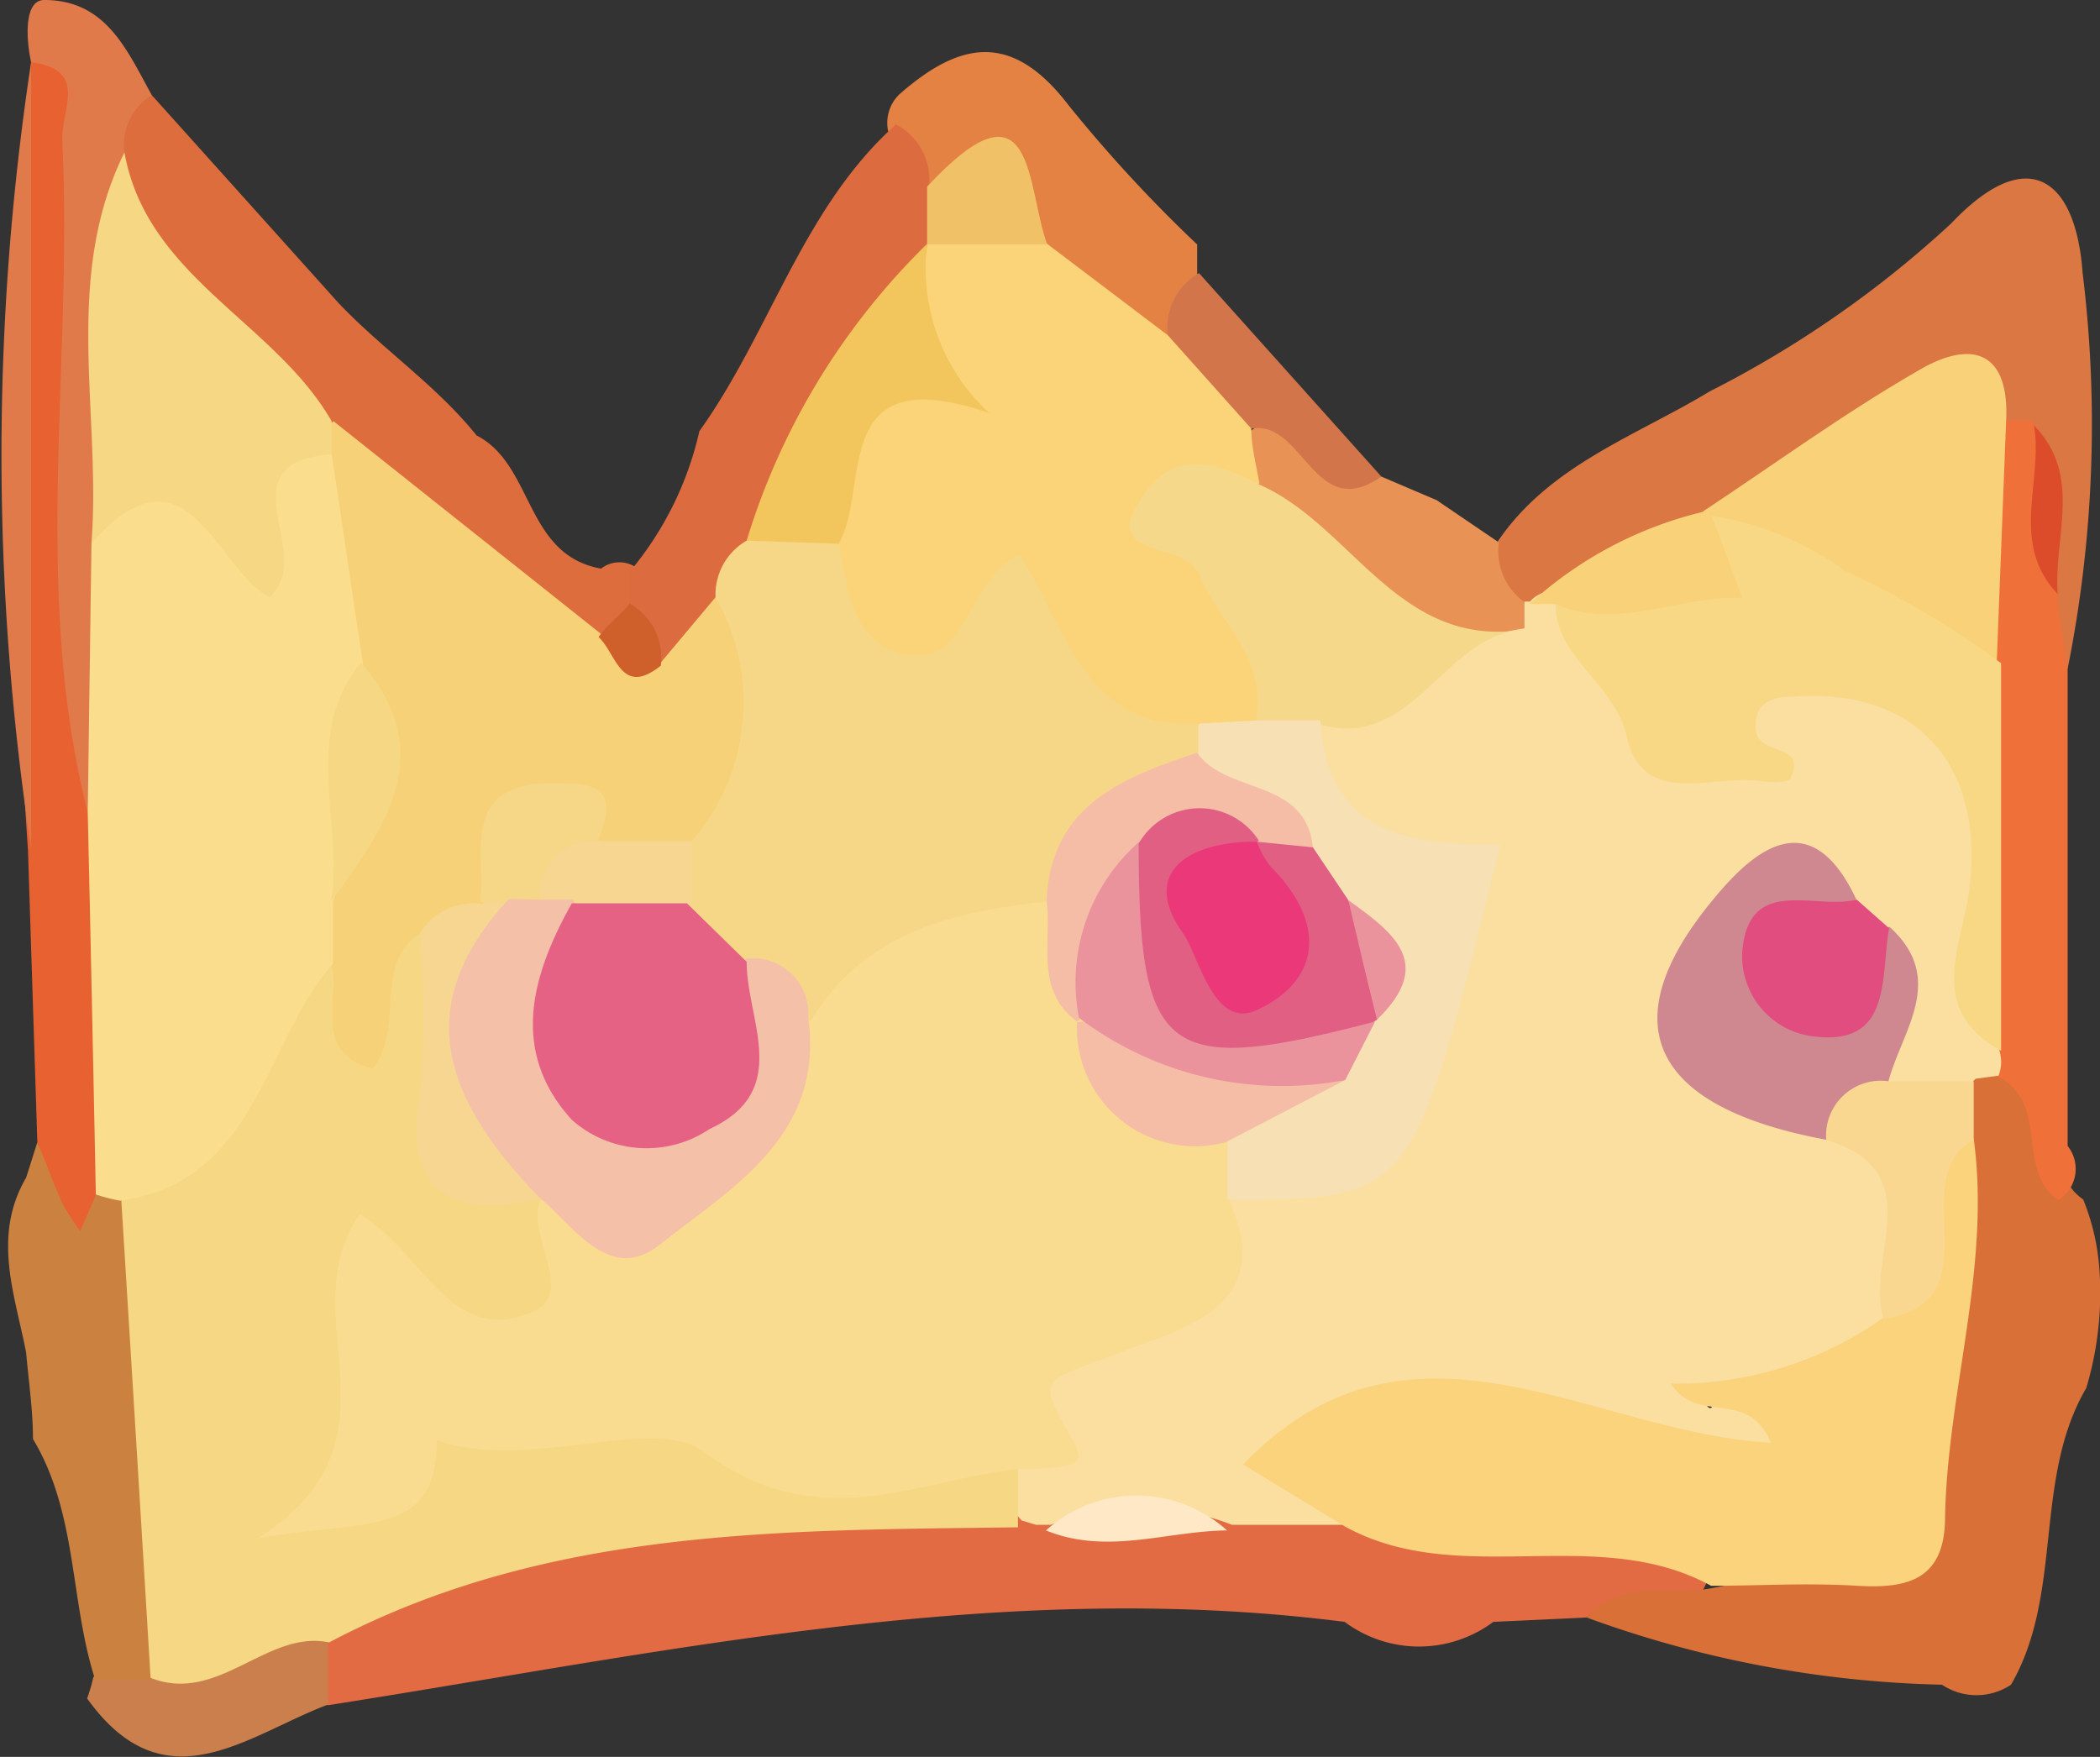 <svg xmlns="http://www.w3.org/2000/svg" viewBox="0 0 33.75 28.24"><rect x="0" y="0" width="33.75" height="28.24" fill="#333333" stroke="none"/><defs><style>.cls-1{fill:#e36b43;}.cls-2{fill:#d97037;}.cls-3{fill:#ca7f4c;}.cls-4{fill:#da7743;}.cls-5{fill:#de6d3d;}.cls-6{fill:#ef7038;}.cls-7{fill:#e48244;}.cls-8{fill:#e89255;}.cls-9{fill:#e76230;}.cls-10{fill:#cb8241;}.cls-11{fill:#e07a4b;}.cls-12{fill:#fadfa1;}.cls-13{fill:#f6d783;}.cls-14{fill:#fad37c;}.cls-15{fill:#fee8c6;}.cls-16{fill:#f9d791;}.cls-17{fill:#f8d179;}.cls-18{fill:#dc4c2b;}.cls-19{fill:#f7d177;}.cls-20{fill:#dc6c3f;}.cls-21{fill:#cf602b;}.cls-22{fill:#f9d885;}.cls-23{fill:#d2754a;}.cls-24{fill:#fbd479;}.cls-25{fill:#f0c166;}.cls-26{fill:#f6d88b;}.cls-27{fill:#fbdd8e;}.cls-28{fill:#f9dc8f;}.cls-29{fill:#f7e0b4;}.cls-30{fill:#cf8890;}.cls-31{fill:#e14d7f;}.cls-32{fill:#f6d690;}.cls-33{fill:#f6d787;}.cls-34{fill:#f3c65d;}.cls-35{fill:#f5c0a8;}.cls-36{fill:#f5bda6;}.cls-37{fill:#e05f82;}.cls-38{fill:#eb939d;}.cls-39{fill:#e66285;}.cls-40{fill:#ea3879;}</style></defs><title>crown</title><g id="Layer_2" data-name="Layer 2"><g id="Layer_1-2" data-name="Layer 1"><path class="cls-1" d="M25.5,26,24,26.07a2,2,0,0,1-2.39,0c-5.54-.71-10.92.49-16.34,1.34a1.17,1.17,0,0,1-.22-1.16C7.1,24,10,24.51,12.55,24a14.06,14.06,0,0,1,3.31,0,6.47,6.47,0,0,1,.76,0,15.27,15.27,0,0,0,3.31,0,11.07,11.07,0,0,1,1.91.11c1.81.74,4-.42,5.64,1.17C27.17,26.43,26.06,25.43,25.5,26Z"/><path class="cls-2" d="M25.5,26c.55-.64,1.33-.34,2-.47,4.2-.75,3.37-4.13,3.62-6.94a2.44,2.44,0,0,1,.37-1.08.91.91,0,0,1,.67-.32c1.15.25.58,1.58,1.32,2.09a3.65,3.65,0,0,1,.26,1.12,5.35,5.35,0,0,1-.21,1.91c-.86,1.47-.36,3.3-1.21,4.77a1,1,0,0,1-1.11,0A17.75,17.75,0,0,1,25.5,26Z"/><path class="cls-3" d="M5.27,26.4l0,1c-1.3.49-2.62,1.65-3.87-.1a2.56,2.56,0,0,0,.1-.34,1.15,1.15,0,0,1,.82-.36C3.33,26.67,4.24,25.64,5.27,26.4Z"/><path class="cls-4" d="M24.06,8.72c.83-1.24,2.23-1.71,3.42-2.43a17.08,17.08,0,0,0,3.88-2.7c1.23-1.3,2-.72,2.11.79a20,20,0,0,1-.24,6.37,1.29,1.29,0,0,1-.56-.84c-.2-.84.06-1.75-.4-2.54q-.2-.25-.36-.51c-2-.89-2.8,1.35-4.32,1.68-.9.41-1.76.91-2.7,1.26a1.34,1.34,0,0,1-.66,0C23.8,9.51,23.63,9.16,24.06,8.72Z"/><path class="cls-5" d="M2.44,1.53l3,3.34C6.15,5.62,7,6.18,7.66,7c.92.47.77,1.92,2,2.14a.48.48,0,0,1,.59,0,.88.88,0,0,1,0,.64,1,1,0,0,1-.81.52C7.54,9.76,6.42,8.18,5,7,3.67,5.62,1.74,4.68,1.65,2.39,1.71,1.92,1.72,1.4,2.44,1.53Z"/><path class="cls-6" d="M33.07,9.55c0,.4.11.8.16,1.2,0,2.56,0,5.11,0,7.67a.59.59,0,0,1-.15.87c-.7-.47-.12-1.59-1-2a2.33,2.33,0,0,1-.42-.75c-.27-2-.08-4-.15-6,.15-1.28-.38-2.68.71-3.78l.45,0C33.22,7.68,32.64,8.68,33.07,9.55Z"/><path class="cls-7" d="M19.24,3.93l0,.46a1.2,1.2,0,0,1-.6,1.12,2.7,2.7,0,0,1-2.16-1.34C16.24,3.47,15.82,3,15,3.09a1.54,1.54,0,0,1-.73-1,.64.64,0,0,1,.18-.57c1-.88,1.83-1,2.73.18A22.88,22.88,0,0,0,19.24,3.93Z"/><path class="cls-8" d="M22.2,7.66l.89.38,1,.68a1,1,0,0,0,.4.95.44.44,0,0,1,0,.64C22.21,11,21.3,9.15,20,8a1.24,1.24,0,0,1,0-1C21.08,6.12,21.33,7.87,22.2,7.66Z"/><path class="cls-9" d="M.6,18.36.45,13.67A87.28,87.28,0,0,1,.5,1h0c1-.45,1,.14,1,.88.22,2.6.11,5.21.14,7.82A10.37,10.37,0,0,0,2,13a26.09,26.09,0,0,1,.11,6c-.14.54-.28,1.33-.89,1.19C.28,20,.85,19,.6,18.36Z"/><path class="cls-10" d="M.6,18.36c.14.33.26.67.41,1a4,4,0,0,0,.28.43l.26-.6a.64.64,0,0,1,.71.33C2.54,22,3.66,24.46,2.4,27H1.53c-.41-1.27-.28-2.67-1-3.87,0-.46-.07-.93-.11-1.39-.18-.93-.55-1.87,0-2.81Z"/><path class="cls-11" d="M1.41,13.06C.5,9.48,1.18,5.85,1,2.24,1,1.72,1.41,1.12.5,1,.42.64.38,0,.71,0c1,0,1.33.81,1.73,1.53A.93.93,0,0,0,2,2.45c.12,2.13.26,4.25.23,6.39C2.09,10.27,2.59,11.82,1.41,13.06Z"/><path class="cls-11" d="M.5,1q0,6.32,0,12.63A42.11,42.11,0,0,1,.5,1Z"/><path class="cls-12" d="M24.5,10.1c0-.14,0-.29,0-.43l.09,0a.46.46,0,0,1,.6-.09c.73.41,1,1.19,1.53,1.78s.82,1.11,1.3-.21c.31-.88,1.55-.33,2.38-.13a2.06,2.06,0,0,1,1.58,2.11c.11,1.23-.52,2.5.14,3.72a.61.61,0,0,1,0,.44l-.37.05a1.12,1.12,0,0,1-1.24.25c-.83-.62-.08-1.62-.57-2.32a3,3,0,0,0-.55-.68c-1.31-.56-1.49.54-1.79,1.29s.29,1.31,1,1.64c.44.2.93.24,1.37.44,1.15.78,1,1.86.72,3a2.72,2.72,0,0,1-3.16,1.42c-.3,0,0,.46,0,.14,0-.12,0-.16.19-.13.42.08,1.05-.21,1.14.46.07.48-.44.6-.81.69a4,4,0,0,1-2.53-.33,6.19,6.19,0,0,0-3-.34c-1.29.11-.89.93-.82,1.64l-1.9,0a4,4,0,0,0-2.91,0l-.24,0-.23-.07a.78.78,0,0,1-.14-.89c0-.25.58-.12.34-.41-.86-1-.3-2.07.59-2.11,1.6-.07,2-1.21,2.77-2.14,1.85-.19,3-1,3.1-3.07,0-1,.26-1.78-1.06-2.13a1.59,1.59,0,0,1-1-1.9A6.75,6.75,0,0,1,24.5,10.1Z"/><path class="cls-13" d="M16.36,23.61c0,.32,0,.63,0,.94-3.78.05-7.57,0-11.07,1.85-1-.21-1.78,1-2.87.57q-.23-3.82-.47-7.67c1.23-1.21,1.81-3,3.28-4,.77.78.9-.74,1.55-.45a2.3,2.3,0,0,1,.52,2.2c-.19,1.28.49,1.86,1.53,2.24.41.61.84,1.33.21,1.94-1,.93-1.89-.1-2.87-.29-.21,1.06.3,2.22-.67,3.11C7.53,22,10,22.45,12.19,23.24,13.62,23.74,15.05,22.79,16.36,23.61Z"/><path class="cls-14" d="M21.62,24.54l-1.64-1c2.69-2.8,5.61-.5,8.48-.35-.37-.89-1.16-.27-1.61-.95a5.74,5.74,0,0,0,3.42-1.06c1.09-.65-.31-2.57,1.45-2.88.28,2.06-.42,4.05-.46,6.08,0,1-.58,1.16-1.41,1.11s-1.57,0-2.35,0C25.65,24.48,23.47,25.55,21.62,24.54Z"/><path class="cls-15" d="M16.81,24.6a2.17,2.17,0,0,1,2.91,0C18.75,24.61,17.79,25,16.81,24.6Z"/><path class="cls-16" d="M31.72,18.32c-1.14.63.38,2.6-1.45,2.88-.3-1,.78-2.37-.93-2.88-.4-1.1,0-1.34,1-.94h1.38Z"/><path class="cls-17" d="M32.24,6.8l-.15,3.86-.19.12c-1-1.55-3.23-.92-4.37-2.27l-.16-.29c1.15-.76,2.27-1.58,3.47-2.27C31.69,5.45,32.31,5.64,32.24,6.8Z"/><path class="cls-17" d="M25,9.71h-.42a6.31,6.31,0,0,1,2.82-1.49l.07.07c.24.52,1.58.8.65,1.54A2.18,2.18,0,0,1,25,9.71Z"/><path class="cls-18" d="M33.07,9.55c-.78-.82-.23-1.81-.38-2.71C33.48,7.65,33,8.63,33.07,9.55Z"/><path class="cls-19" d="M6.75,15c-.77.51-.23,1.5-.76,2.18-1-.27-.5-1.13-.67-1.69a1,1,0,0,1-.3-.9c.33-1.26,1.21-2.45.52-3.85A7.21,7.21,0,0,1,5,7.3a1.14,1.14,0,0,1,.36-.53l4.3,3.42a1.18,1.18,0,0,0,1-.17c.39-.34.78-.67,1.31-.25.66,2,.44,3.33-.71,4.24a2.38,2.38,0,0,1-1.32-.15c-1.07-1.1-1.56-.38-2,.63A1.29,1.29,0,0,1,6.75,15Z"/><path class="cls-13" d="M5.33,6.77l0,.53A1,1,0,0,0,5,8.13c.33,1.75-.13,2.39-1.75,1.19C2.66,8.91,2,9,1.47,8.73,1.63,6.64,1,4.48,2,2.45,2.36,4.46,4.41,5.17,5.33,6.77Z"/><path class="cls-20" d="M11.5,9.6l-.88,1.05a1.06,1.06,0,0,1-.5-1V9.19a5.34,5.34,0,0,0,1.12-2.26C12.38,5.34,12.9,3.34,14.4,2a1,1,0,0,1,.53,1,.89.89,0,0,1,.25.9,3.24,3.24,0,0,1-.27.6,28.75,28.75,0,0,0-2.49,4.21A1.81,1.81,0,0,1,11.5,9.6Z"/><path class="cls-21" d="M10.12,9.7a1,1,0,0,1,.5,1c-.64.51-.71-.19-1-.46C9.79,10,10,9.87,10.12,9.7Z"/><path class="cls-22" d="M25,9.71c1,.43,2-.14,3-.1-.18-.48-.33-.9-.49-1.32a5,5,0,0,1,2.15.89,13.87,13.87,0,0,1,2.5,1.48c0,2.08,0,4.15,0,6.23-1.22-.67-.62-1.7-.51-2.61.25-2-.87-3.24-2.86-3.08-.36,0-.61.13-.57.54s.82.2.56.76c0,.08-.3.08-.45.06-.79-.14-1.95.48-2.2-.78C25.88,10.93,25,10.56,25,9.71Z"/><path class="cls-23" d="M22.2,7.66c-1.08.76-1.25-.92-2.09-.77-.95,0-1.5-.46-1.34-1.5a1,1,0,0,1,.5-1Z"/><path class="cls-24" d="M18.77,5.39l1.34,1.5c0,.29.08.58.13.88-.38.33-1.39.34-.55,1.28.69.77,1.33,1.65.51,2.75a1.86,1.86,0,0,1-.94.32,2.29,2.29,0,0,1-1.94-.73A1.62,1.62,0,0,0,15,10.82c-1.25.55-1.72-.66-1.87-1.79C12.64,7,14.71,5.76,14.9,3.92h0a1.42,1.42,0,0,1,1.93,0Z"/><path class="cls-25" d="M16.83,3.93l-1.93,0,0-.93C16.64,1.13,16.49,3,16.83,3.93Z"/><path class="cls-26" d="M20.19,11.58c.18-1-.6-1.59-.93-2.37C19,8.68,17.67,9,18.35,8c.51-.8,1.21-.57,1.89-.21,1.49.65,2.23,2.65,4.26,2.33-1.31.07-1.79,2-3.34,1.51A.66.66,0,0,1,20.19,11.58Z"/><path class="cls-27" d="M1.47,8.73C3,7,3.47,9.14,4.33,9.6c.78-.69-.78-2.15,1-2.3.17,1.12.33,2.23.5,3.35a8.5,8.5,0,0,1-.48,3.84v1C4.23,16.77,4.13,19,1.93,19.3a2.79,2.79,0,0,1-.39-.1q-.06-3.07-.13-6.14Z"/><path class="cls-28" d="M16.36,23.61c-1.68.2-3.21,1.09-5.06-.28-.8-.6-2.82.34-4.28-.18,0,1.6-1.16,1.26-2.88,1.58,2.5-1.59.49-3.55,1.64-5.21,1,.56,1.48,2.2,2.83,1.54.6-.31-.12-1.16.06-1.76L9,19.19c2.44.58,3.1-1.12,3.69-2.9.81-1.95,2.35-2.3,4.23-1.94.51.51.51,1.24.79,1.85.21,1.25,1.4,1.5,2.2,2.15a.82.82,0,0,1-.16.93c.8,1.76-.82,2.09-1.72,2.45-1.29.51-1.4.34-.79,1.42.18.32.08.37-.15.42A4.17,4.17,0,0,1,16.36,23.61Z"/><path class="cls-29" d="M19.73,19.28l0-.93c.19-.69.85-.88,1.32-1.25a4.83,4.83,0,0,0,.56-.65,3.12,3.12,0,0,0,.23-.49c.15-.51-.18-.85-.43-1.22s-.47-.62-.71-.93c-.4-.71-1.46-.76-1.67-1.66a.66.66,0,0,1,.26-.52l.93-.05,1,0c.11,1.86,1.45,2,2.89,2C22.71,19.29,22.71,19.29,19.73,19.28Z"/><path class="cls-30" d="M30.35,17.38a.88.88,0,0,0-1,.94c-2.81-.52-3.48-1.86-1.81-3.87.61-.74,1.54-1.59,2.29,0-.17.4-1,.71-.67,1,.51.51.73-.48,1.21-.55C31.29,15.74,30.57,16.56,30.35,17.38Z"/><path class="cls-31" d="M30.36,14.92c-.14.8.06,1.94-1.28,1.73A1.3,1.3,0,0,1,28,15.3c.1-1.24,1.16-.67,1.84-.84Z"/><path class="cls-32" d="M6.75,15a1,1,0,0,1,1-.47.39.39,0,0,1,.57,0c-.88,1.66.3,3.16.39,4.75h0c-1.45.29-2.25-.05-1.95-1.78A15.59,15.59,0,0,0,6.75,15Z"/><path class="cls-33" d="M19.26,11.63c0,.15,0,.31,0,.47a21.86,21.86,0,0,1-2.42,2.39c-1.51.16-2.94.48-3.81,1.92a11.3,11.3,0,0,1-1.35-.67,1.8,1.8,0,0,1-.93-1.28,1.16,1.16,0,0,1,.35-.92A3.4,3.4,0,0,0,11.5,9.6a1,1,0,0,1,.5-.91,1.09,1.09,0,0,1,1.48.05c.14.77.24,1.69,1.17,1.79s.87-1.18,1.73-1.62C17.12,10,17.38,11.75,19.26,11.63Z"/><path class="cls-13" d="M5.32,14.49c.21-1.27-.48-2.66.48-3.84C7.07,12.11,6.19,13.3,5.32,14.49Z"/><path class="cls-33" d="M8.2,14.5H7.72c.09-.78-.31-1.82,1-1.91.68,0,1.32-.06.88.94a2.5,2.5,0,0,1-.92,1.11A.48.48,0,0,1,8.2,14.5Z"/><path class="cls-32" d="M8.68,14.46a.88.88,0,0,1,1-.94l1.44,0,0,1a1.76,1.76,0,0,1-1.78.36A1.16,1.16,0,0,1,8.68,14.46Z"/><path class="cls-34" d="M13.48,8.74,12,8.69a11.25,11.25,0,0,1,2.9-4.77,3.17,3.17,0,0,0,1,2.72C13.3,5.75,14,7.84,13.48,8.74Z"/><path class="cls-35" d="M8.68,14.46l.53,0a1.33,1.33,0,0,1,.14.44c.16.91-.55,2.26.9,2.56s1.1-1.4,1.74-2.05a.89.89,0,0,1,1,.95c.26,1.9-1.23,2.73-2.39,3.65-.8.63-1.37-.29-1.94-.77-1.42-1.47-2.15-3-.48-4.79Z"/><path class="cls-36" d="M16.82,14.49c.06-1.56,1.25-2,2.42-2.39.48.68,1.74.4,1.86,1.52a1,1,0,0,1-.57.23,3.1,3.1,0,0,1-.61-.09,1.37,1.37,0,0,0-1.37.26c-.61.61-.57,1.51-1,2.2l-.24.2C16.62,15.91,16.91,15.15,16.82,14.49Z"/><path class="cls-36" d="M21.62,17.36l-1.92,1a1.9,1.9,0,0,1-2.39-1.93l0,0A7.62,7.62,0,0,1,21.62,17.36Z"/><path class="cls-37" d="M20.2,13.53l.9.09.57.85c.22.62,1,1.11.46,1.92l0,0c-1.09.73-2.31,1.21-3.43.3a2.35,2.35,0,0,1-.37-3.18,1.13,1.13,0,0,1,1.9,0c-.84.74-.26,1.44.09,2.19C20.66,14.94,19.72,14.26,20.2,13.53Z"/><path class="cls-38" d="M18.3,13.54c0,3.45.41,3.77,3.8,2.88l-.48.94a5.4,5.4,0,0,1-4.28-1A3,3,0,0,1,18.3,13.54Z"/><path class="cls-38" d="M22.13,16.39c-.16-.64-.31-1.28-.46-1.92C22.41,15,23.06,15.49,22.13,16.39Z"/><path class="cls-39" d="M12,15.46c0,.95.74,2.07-.6,2.69A1.81,1.81,0,0,1,9.19,18c-1-1.1-.65-2.32,0-3.48l1.85,0Z"/><path class="cls-40" d="M20.2,13.53a1.36,1.36,0,0,0,.23.41c.86.86.83,1.8-.22,2.29-.7.34-.94-.86-1.19-1.22-.72-1,.11-1.49,1.18-1.48Z"/></g></g></svg>